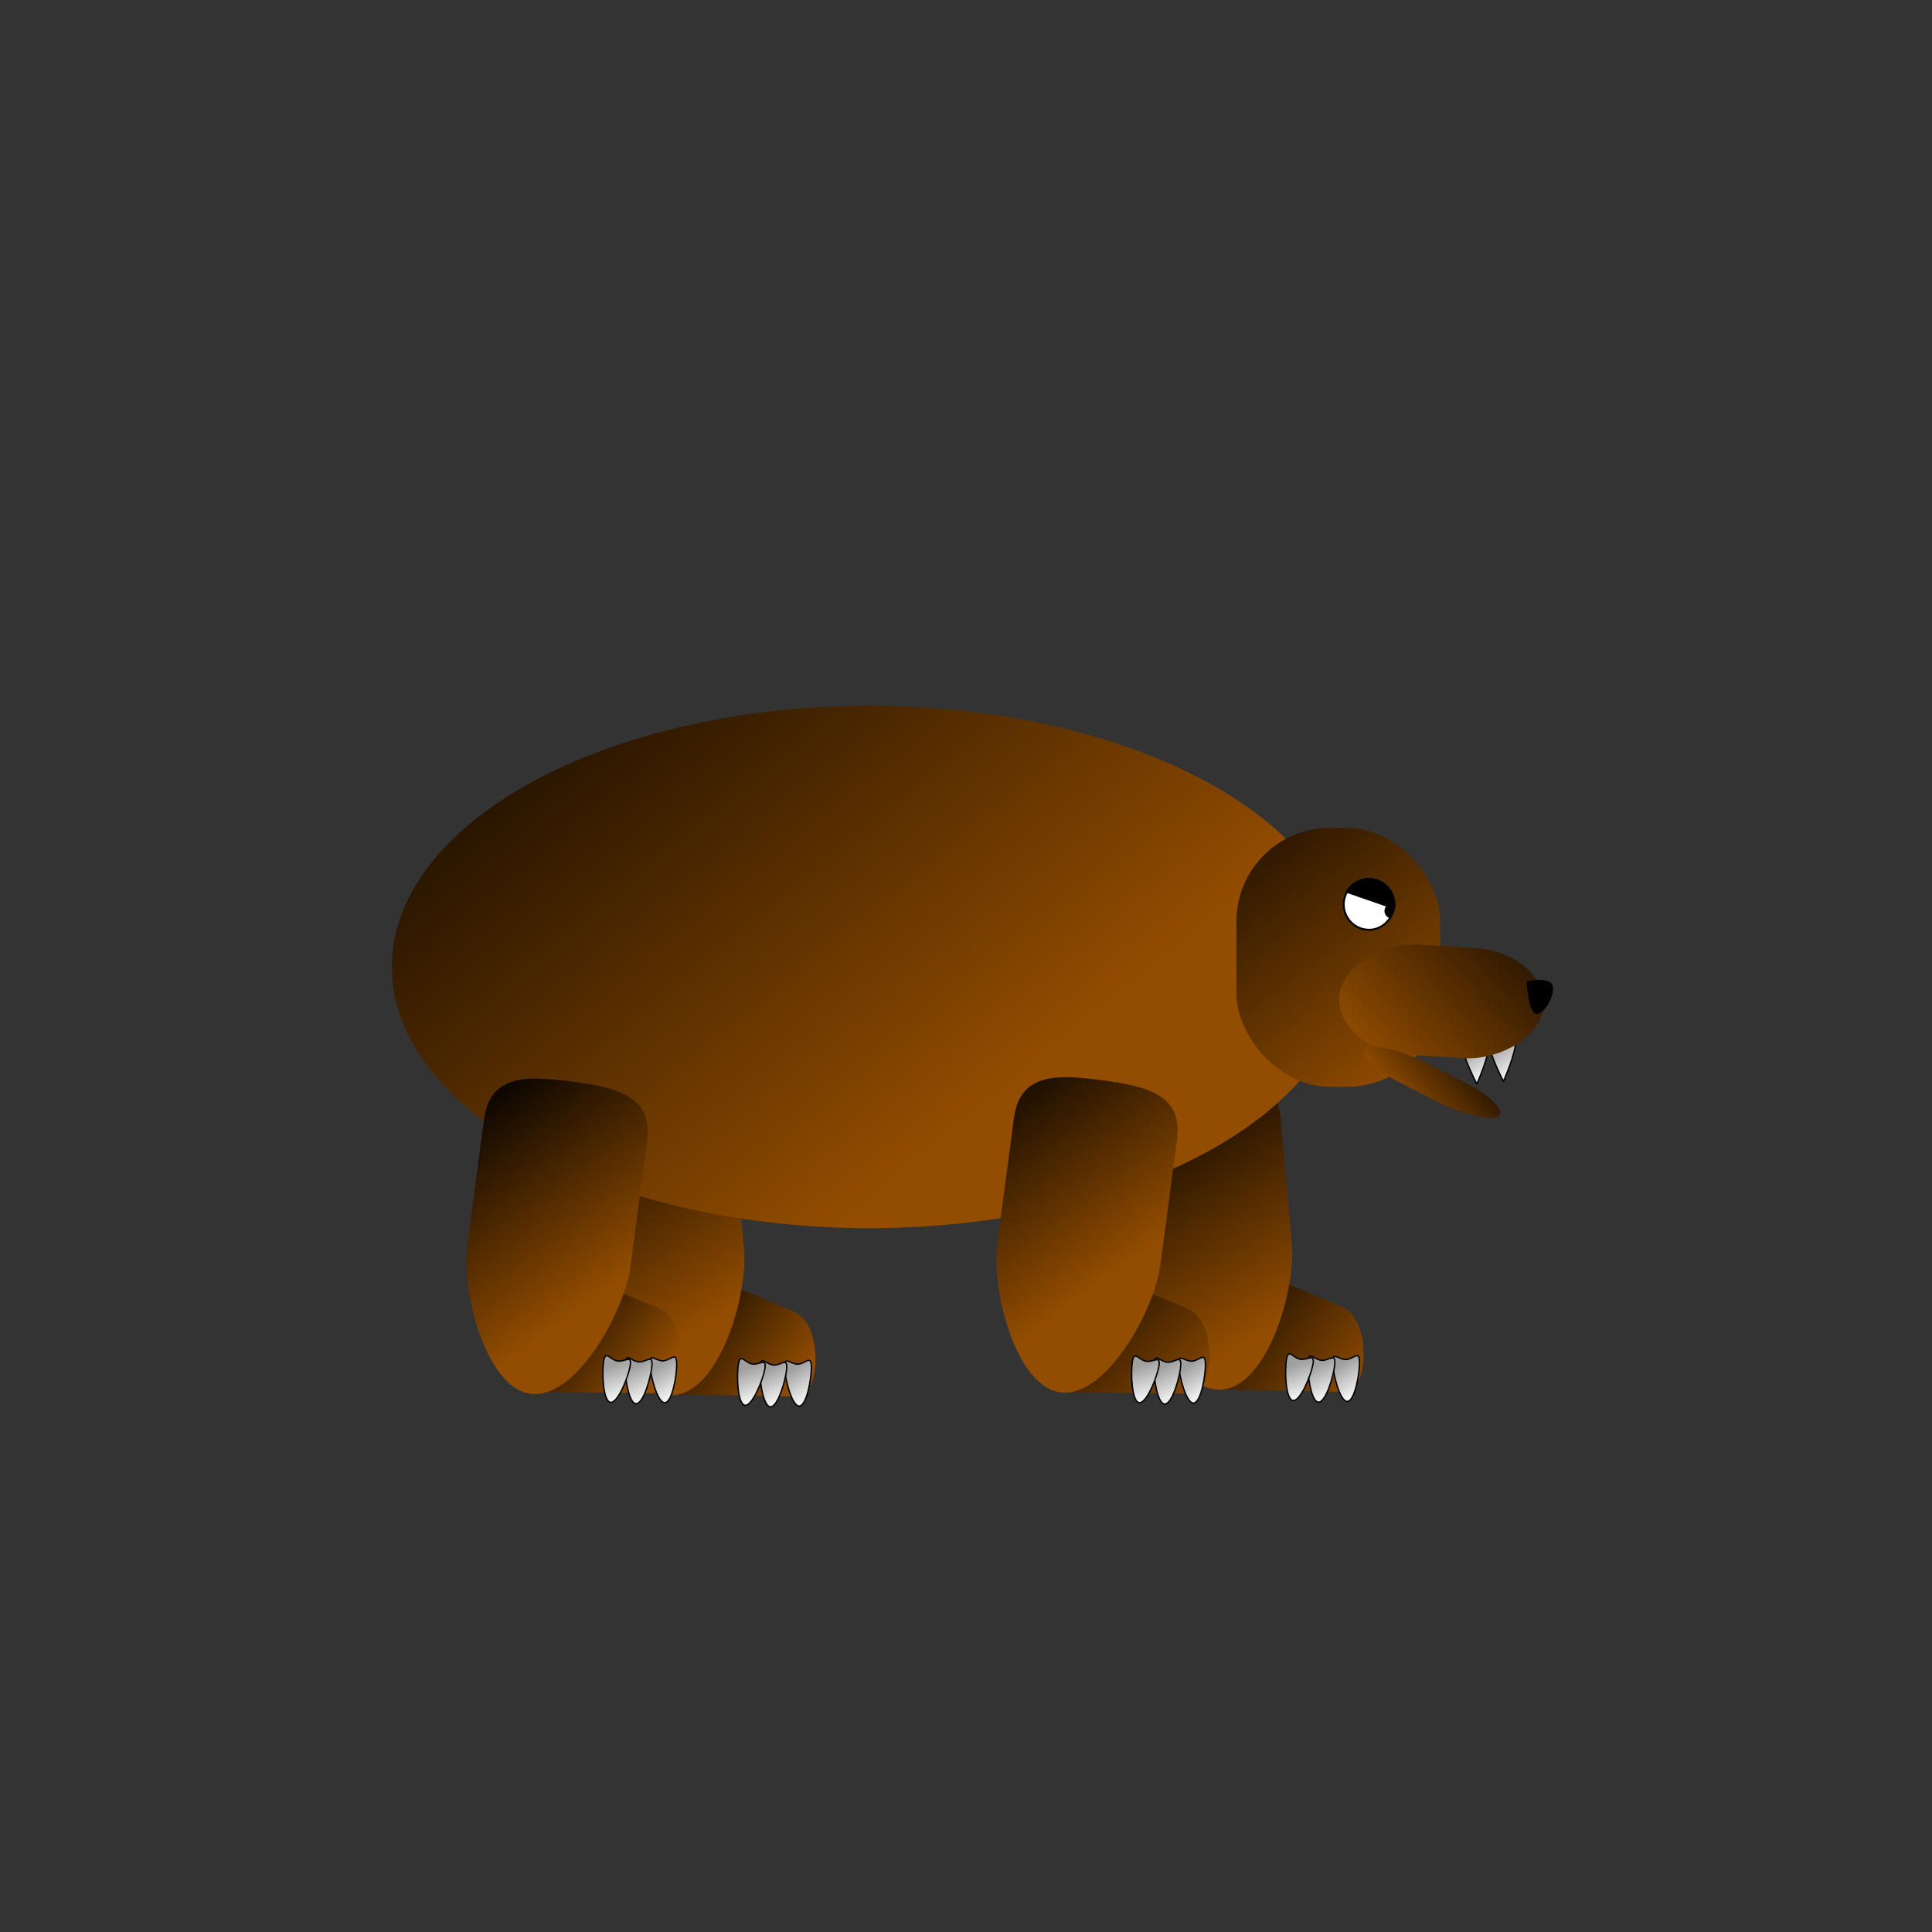 <?xml version="1.0" encoding="UTF-8" standalone="no"?>
<!-- Created with Inkscape (http://www.inkscape.org/) -->

<svg
   xmlns:dc="http://purl.org/dc/elements/1.1/"
   xmlns:cc="http://creativecommons.org/ns#"
   xmlns:rdf="http://www.w3.org/1999/02/22-rdf-syntax-ns#"
   xmlns:svg="http://www.w3.org/2000/svg"
   xmlns="http://www.w3.org/2000/svg"
   xmlns:xlink="http://www.w3.org/1999/xlink"
   xmlns:sodipodi="http://sodipodi.sourceforge.net/DTD/sodipodi-0.dtd"
   xmlns:inkscape="http://www.inkscape.org/namespaces/inkscape"
   width="1000"
   height="1000"
   id="svg2"
   version="1.1"
   inkscape:version="0.48.4 r9939"
   sodipodi:docname="Bear.svg">
  <rect width="100%" height="100%" fill="#333333" stroke="none"/>
  <defs
     id="defs4">
    <linearGradient
       id="linearGradient3834">
      <stop
         style="stop-color:#934d00;stop-opacity:1;"
         offset="0"
         id="stop3836" />
      <stop
         style="stop-color:#000000;stop-opacity:1;"
         offset="1"
         id="stop3838" />
    </linearGradient>
    <linearGradient
       id="linearGradient3776">
      <stop
         style="stop-color:#a0a0a0;stop-opacity:1;"
         offset="0"
         id="stop3778" />
      <stop
         style="stop-color:#ffffff;stop-opacity:1;"
         offset="1"
         id="stop3780" />
    </linearGradient>
    <linearGradient
       inkscape:collect="always"
       xlink:href="#linearGradient3776"
       id="linearGradient3782"
       x1="421.617"
       y1="735.321"
       x2="431.204"
       y2="751.863"
       gradientUnits="userSpaceOnUse"
       gradientTransform="matrix(0.986,0.166,-0.166,0.986,21.464,-35.381)" />
    <linearGradient
       inkscape:collect="always"
       xlink:href="#linearGradient3776"
       id="linearGradient3786"
       gradientUnits="userSpaceOnUse"
       gradientTransform="matrix(0.998,0.068,-0.068,0.998,-43.912,-1.753)"
       x1="421.617"
       y1="735.321"
       x2="431.204"
       y2="751.863" />
    <linearGradient
       inkscape:collect="always"
       xlink:href="#linearGradient3776"
       id="linearGradient3790"
       gradientUnits="userSpaceOnUse"
       gradientTransform="matrix(0.999,-0.041,0.041,0.999,-111.81,43.052)"
       x1="421.617"
       y1="735.321"
       x2="431.204"
       y2="751.863" />
    <linearGradient
       inkscape:collect="always"
       xlink:href="#linearGradient3776"
       id="linearGradient3800"
       gradientUnits="userSpaceOnUse"
       gradientTransform="matrix(0.999,-0.034,0.034,0.999,-37.242,41.692)"
       x1="421.617"
       y1="735.321"
       x2="431.204"
       y2="751.863" />
    <linearGradient
       inkscape:collect="always"
       xlink:href="#linearGradient3776"
       id="linearGradient3802"
       gradientUnits="userSpaceOnUse"
       gradientTransform="matrix(0.997,0.075,-0.075,0.997,30.957,-2.653)"
       x1="421.617"
       y1="735.321"
       x2="431.204"
       y2="751.863" />
    <linearGradient
       inkscape:collect="always"
       xlink:href="#linearGradient3776"
       id="linearGradient3804"
       gradientUnits="userSpaceOnUse"
       gradientTransform="matrix(0.985,0.172,-0.172,0.985,96.559,-35.838)"
       x1="421.617"
       y1="735.321"
       x2="431.204"
       y2="751.863" />
    <linearGradient
       inkscape:collect="always"
       xlink:href="#linearGradient3776"
       id="linearGradient3814"
       gradientUnits="userSpaceOnUse"
       gradientTransform="matrix(0.999,-0.041,0.041,0.999,162.233,42.992)"
       x1="421.617"
       y1="735.321"
       x2="431.204"
       y2="751.863" />
    <linearGradient
       inkscape:collect="always"
       xlink:href="#linearGradient3776"
       id="linearGradient3816"
       gradientUnits="userSpaceOnUse"
       gradientTransform="matrix(0.998,0.069,-0.069,0.998,230.155,-1.778)"
       x1="421.617"
       y1="735.321"
       x2="431.204"
       y2="751.863" />
    <linearGradient
       inkscape:collect="always"
       xlink:href="#linearGradient3776"
       id="linearGradient3818"
       gradientUnits="userSpaceOnUse"
       gradientTransform="matrix(0.986,0.166,-0.166,0.986,295.548,-35.371)"
       x1="421.617"
       y1="735.321"
       x2="431.204"
       y2="751.863" />
    <linearGradient
       inkscape:collect="always"
       xlink:href="#linearGradient3776"
       id="linearGradient3828"
       gradientUnits="userSpaceOnUse"
       gradientTransform="matrix(0.999,-0.032,0.032,0.999,248.211,38.218)"
       x1="421.617"
       y1="735.321"
       x2="431.204"
       y2="751.863" />
    <linearGradient
       inkscape:collect="always"
       xlink:href="#linearGradient3776"
       id="linearGradient3830"
       gradientUnits="userSpaceOnUse"
       gradientTransform="matrix(0.997,0.077,-0.077,0.997,316.518,-5.962)"
       x1="421.617"
       y1="735.321"
       x2="431.204"
       y2="751.863" />
    <linearGradient
       inkscape:collect="always"
       xlink:href="#linearGradient3776"
       id="linearGradient3832"
       gradientUnits="userSpaceOnUse"
       gradientTransform="matrix(0.985,0.175,-0.175,0.985,382.2,-38.988)"
       x1="421.617"
       y1="735.321"
       x2="431.204"
       y2="751.863" />
    <linearGradient
       inkscape:collect="always"
       xlink:href="#linearGradient3834"
       id="linearGradient3840"
       x1="400.869"
       y1="522.182"
       x2="191.677"
       y2="185.008"
       gradientUnits="userSpaceOnUse" />
    <linearGradient
       inkscape:collect="always"
       xlink:href="#linearGradient3834"
       id="linearGradient3850"
       x1="697.881"
       y1="783.493"
       x2="617.384"
       y2="717.779"
       gradientUnits="userSpaceOnUse"
       gradientTransform="translate(9.286,-12.143)" />
    <linearGradient
       inkscape:collect="always"
       xlink:href="#linearGradient3834"
       id="linearGradient3858"
       x1="652.762"
       y1="749.674"
       x2="576.435"
       y2="626.102"
       gradientUnits="userSpaceOnUse"
       gradientTransform="translate(9.286,-12.143)" />
    <linearGradient
       inkscape:collect="always"
       xlink:href="#linearGradient3834"
       id="linearGradient3866"
       x1="625.714"
       y1="789.862"
       x2="547.857"
       y2="712.005"
       gradientUnits="userSpaceOnUse"
       gradientTransform="translate(1.0699211e-6,-10)" />
    <linearGradient
       inkscape:collect="always"
       xlink:href="#linearGradient3834"
       id="linearGradient3874"
       x1="585.622"
       y1="715.487"
       x2="508.552"
       y2="610.129"
       gradientUnits="userSpaceOnUse"
       gradientTransform="translate(1.0699211e-6,-10)" />
    <linearGradient
       inkscape:collect="always"
       xlink:href="#linearGradient3834"
       id="linearGradient3882"
       x1="419.108"
       y1="762.03"
       x2="350.806"
       y2="708.102"
       gradientUnits="userSpaceOnUse" />
    <linearGradient
       inkscape:collect="always"
       xlink:href="#linearGradient3834"
       id="linearGradient3890"
       x1="376.334"
       y1="731.816"
       x2="296.435"
       y2="612.888"
       gradientUnits="userSpaceOnUse" />
    <linearGradient
       inkscape:collect="always"
       xlink:href="#linearGradient3834"
       id="linearGradient3898"
       x1="318.122"
       y1="717.987"
       x2="243.195"
       y2="614.772"
       gradientUnits="userSpaceOnUse" />
    <linearGradient
       inkscape:collect="always"
       xlink:href="#linearGradient3834"
       id="linearGradient3906"
       x1="347.857"
       y1="755.934"
       x2="286.071"
       y2="708.434"
       gradientUnits="userSpaceOnUse" />
    <linearGradient
       inkscape:collect="always"
       xlink:href="#linearGradient3834"
       id="linearGradient3924"
       x1="803.21"
       y1="487.046"
       x2="704.892"
       y2="354.726"
       gradientUnits="userSpaceOnUse"
       gradientTransform="matrix(1.258,0,0,1.276,-275.672,-11.908)" />
    <linearGradient
       inkscape:collect="always"
       xlink:href="#linearGradient3834"
       id="linearGradient3928"
       gradientUnits="userSpaceOnUse"
       gradientTransform="matrix(0.683,0,0,1.006,-0.614,-1236.923)"
       x1="803.21"
       y1="487.046"
       x2="704.892"
       y2="354.726" />
    <linearGradient
       inkscape:collect="always"
       xlink:href="#linearGradient3834"
       id="linearGradient3937"
       gradientUnits="userSpaceOnUse"
       gradientTransform="matrix(0.203,0,0,0.74,75.961,-1363.838)"
       x1="803.21"
       y1="487.046"
       x2="704.892"
       y2="354.726" />
    <linearGradient
       inkscape:collect="always"
       xlink:href="#linearGradient3776"
       id="linearGradient3960"
       gradientUnits="userSpaceOnUse"
       gradientTransform="matrix(0.999,-0.032,0.032,0.999,329.023,-127.479)"
       x1="421.617"
       y1="735.321"
       x2="431.204"
       y2="751.863" />
    <linearGradient
       inkscape:collect="always"
       xlink:href="#linearGradient3776"
       id="linearGradient3964"
       gradientUnits="userSpaceOnUse"
       gradientTransform="matrix(0.999,-0.032,0.032,0.999,315.26,-126.09)"
       x1="421.617"
       y1="735.321"
       x2="431.204"
       y2="751.863" />
  </defs>
  <sodipodi:namedview
     id="base"
     pagecolor="#ffffff"
     bordercolor="#666666"
     borderopacity="1.0"
     inkscape:pageopacity="0.0"
     inkscape:pageshadow="2"
     inkscape:zoom="1.4"
     inkscape:cx="596.71673"
     inkscape:cy="438.32074"
     inkscape:document-units="px"
     inkscape:current-layer="layer1"
     showgrid="false"
     inkscape:window-width="1920"
     inkscape:window-height="1018"
     inkscape:window-x="-8"
     inkscape:window-y="-8"
     inkscape:window-maximized="1" />
  <g
     inkscape:label="Layer 1"
     inkscape:groupmode="layer"
     id="layer1"
     transform="translate(0,-52.362)">
    <path
       sodipodi:nodetypes="sssssss"
       inkscape:connector-curvature="0"
       id="path3792"
       d="m 349.678,705.611 61.382,25.632 c 5.842,2.44 11.248,11.332 11.025,25.18 -0.223,13.848 -5.401,18.844 -11.731,18.743 l -65.349,-1.05 c -6.331,-0.102 -7.379,-29.844 -7.156,-43.692 0.223,-13.848 5.986,-27.253 11.829,-24.813 z"
       style="fill:url(#linearGradient3882);fill-opacity:1;stroke:none;stroke-width:1;stroke-linecap:butt;stroke-linejoin:round;stroke-miterlimit:4;stroke-opacity:1" />
    <path
       sodipodi:nodetypes="sssssss"
       inkscape:connector-curvature="0"
       id="path3764"
       d="m 334.556,612.1 c 23.489,-2.105 42.564,-1.963 44.669,21.526 l 5.864,65.452 c 2.105,23.489 -12.498,73.263 -35.987,75.368 -23.489,2.105 -46.708,-44.28 -48.812,-67.77 l -5.864,-65.452 c -2.105,-23.489 16.641,-27.02 40.131,-29.124 z"
       style="fill:url(#linearGradient3890);fill-opacity:1;stroke:none;stroke-width:0.861;stroke-linecap:butt;stroke-linejoin:round;stroke-miterlimit:4;stroke-opacity:1" />
    <path
       sodipodi:nodetypes="sssssss"
       inkscape:connector-curvature="0"
       id="path3820"
       d="m 633.52,703.073 61.32,25.781 c 5.837,2.454 11.22,11.359 10.964,25.207 -0.256,13.848 -5.446,18.831 -11.777,18.714 l -65.346,-1.208 c -6.33,-0.117 -7.306,-29.862 -7.05,-43.709 0.256,-13.848 6.052,-27.238 11.889,-24.784 z"
       style="fill:url(#linearGradient3850);fill-opacity:1;stroke:none;stroke-width:1;stroke-linecap:butt;stroke-linejoin:round;stroke-miterlimit:4;stroke-opacity:1" />
    <path
       style="fill:url(#linearGradient3858);fill-opacity:1;stroke:none;stroke-width:0.861;stroke-linecap:butt;stroke-linejoin:round;stroke-miterlimit:4;stroke-opacity:1"
       d="m 618.127,609.243 c 23.489,-2.105 42.564,-1.963 44.669,21.526 l 5.864,65.452 c 2.105,23.489 -12.498,73.263 -35.987,75.368 -23.489,2.105 -46.708,-44.28 -48.812,-67.77 l -5.864,-65.452 c -2.105,-23.489 16.641,-27.02 40.131,-29.124 z"
       id="path3766"
       inkscape:connector-curvature="0"
       sodipodi:nodetypes="sssssss" />
    <path
       sodipodi:nodetypes="sssss"
       inkscape:connector-curvature="0"
       id="path3822"
       d="m 696.674,756.041 c 3.855,-0.123 6.807,-4.966 7,1.043 0.192,6.008 -2.45,20.525 -6.306,20.648 -3.855,0.123 -7.421,-14.194 -7.613,-20.203 -0.192,-6.008 3.063,-1.365 6.919,-1.488 z"
       style="fill:url(#linearGradient3828);fill-opacity:1;stroke:#000000;stroke-width:0.712;stroke-linecap:butt;stroke-linejoin:round;stroke-miterlimit:4;stroke-opacity:1" />
    <path
       style="fill:url(#linearGradient3830);fill-opacity:1;stroke:#000000;stroke-width:0.712;stroke-linecap:butt;stroke-linejoin:round;stroke-miterlimit:4;stroke-opacity:1"
       d="m 684.053,756.473 c 3.846,0.298 7.308,-4.194 6.844,1.799 -0.464,5.993 -4.673,20.135 -8.519,19.838 -3.846,-0.298 -5.829,-14.919 -5.365,-20.912 0.464,-5.993 3.194,-1.023 7.04,-0.725 z"
       id="path3824"
       inkscape:connector-curvature="0"
       sodipodi:nodetypes="sssss" />
    <path
       sodipodi:nodetypes="sssss"
       inkscape:connector-curvature="0"
       id="path3826"
       d="m 672.982,755.892 c 3.798,0.674 7.685,-3.455 6.634,2.464 -1.051,5.919 -6.63,19.578 -10.428,18.904 -3.798,-0.674 -4.334,-15.42 -3.283,-21.338 1.051,-5.919 3.279,-0.704 7.077,-0.029 z"
       style="fill:url(#linearGradient3832);fill-opacity:1;stroke:#000000;stroke-width:0.712;stroke-linecap:butt;stroke-linejoin:round;stroke-miterlimit:4;stroke-opacity:1" />
    <path
       sodipodi:type="arc"
       style="fill:url(#linearGradient3840);fill-opacity:1;stroke:none"
       id="path3755"
       sodipodi:cx="360.71429"
       sodipodi:cy="434.50504"
       sodipodi:rx="299.28571"
       sodipodi:ry="123.57143"
       d="m 660,434.505 a 299.286,123.571 0 1 1 -598.571,0 299.286,123.571 0 1 1 598.571,0 z"
       transform="matrix(0.826,0,0,1.092,152.131,78.386)" />
    <path
       style="fill:url(#linearGradient3866);fill-opacity:1;stroke:none;stroke-width:1;stroke-linecap:butt;stroke-linejoin:round;stroke-miterlimit:4;stroke-opacity:1"
       d="m 553.287,704.485 61.541,25.249 c 5.858,2.403 11.318,11.262 11.182,25.111 -0.136,13.849 -5.283,18.878 -11.614,18.815 l -65.354,-0.642 c -6.331,-0.062 -7.565,-29.797 -7.429,-43.647 0.136,-13.849 5.816,-27.29 11.674,-24.886 z"
       id="path3806"
       inkscape:connector-curvature="0"
       sodipodi:nodetypes="sssssss" />
    <path
       style="fill:url(#linearGradient3814);fill-opacity:1;stroke:#000000;stroke-width:0.712;stroke-linecap:butt;stroke-linejoin:round;stroke-miterlimit:4;stroke-opacity:1"
       d="m 616.898,756.903 c 3.854,-0.157 6.764,-5.024 7.008,0.982 0.244,6.006 -2.272,20.545 -6.126,20.702 -3.854,0.157 -7.543,-14.129 -7.788,-20.136 -0.244,-6.006 3.051,-1.391 6.906,-1.548 z"
       id="path3808"
       inkscape:connector-curvature="0"
       sodipodi:nodetypes="sssss" />
    <path
       sodipodi:nodetypes="sssss"
       inkscape:connector-curvature="0"
       id="path3810"
       d="m 604.282,757.444 c 3.848,0.264 7.272,-4.257 6.86,1.74 -0.412,5.997 -4.498,20.175 -8.347,19.911 -3.848,-0.264 -5.958,-14.868 -5.546,-20.865 0.412,-5.997 3.185,-1.05 7.033,-0.786 z"
       style="fill:url(#linearGradient3816);fill-opacity:1;stroke:#000000;stroke-width:0.712;stroke-linecap:butt;stroke-linejoin:round;stroke-miterlimit:4;stroke-opacity:1" />
    <path
       style="fill:url(#linearGradient3818);fill-opacity:1;stroke:#000000;stroke-width:0.712;stroke-linecap:butt;stroke-linejoin:round;stroke-miterlimit:4;stroke-opacity:1"
       d="m 593.206,756.96 c 3.804,0.641 7.655,-3.521 6.655,2.406 -1,5.928 -6.461,19.635 -10.264,18.993 -3.804,-0.641 -4.467,-15.381 -3.467,-21.309 1,-5.928 3.273,-0.732 7.076,-0.09 z"
       id="path3812"
       inkscape:connector-curvature="0"
       sodipodi:nodetypes="sssss" />
    <path
       sodipodi:nodetypes="sssssss"
       inkscape:connector-curvature="0"
       id="path3768"
       d="m 570.357,611.473 c 23.378,3.104 41.957,7.429 38.853,30.808 l -8.648,65.143 c -3.104,23.378 -28.277,68.732 -51.655,65.628 -23.378,-3.104 -35.847,-53.454 -32.743,-76.832 l 8.648,-65.143 c 3.104,-23.378 22.167,-22.707 45.545,-19.604 z"
       style="fill:url(#linearGradient3874);fill-opacity:1;stroke:none;stroke-width:0.861;stroke-linecap:butt;stroke-linejoin:round;stroke-miterlimit:4;stroke-opacity:1" />
    <path
       sodipodi:nodetypes="sssss"
       inkscape:connector-curvature="0"
       id="path3794"
       d="m 412.96,758.425 c 3.855,-0.133 6.795,-4.982 7.002,1.026 0.207,6.008 -2.4,20.531 -6.255,20.663 -3.855,0.133 -7.455,-14.176 -7.662,-20.184 -0.207,-6.008 3.06,-1.372 6.915,-1.505 z"
       style="fill:url(#linearGradient3800);fill-opacity:1;stroke:#000000;stroke-width:0.712;stroke-linecap:butt;stroke-linejoin:round;stroke-miterlimit:4;stroke-opacity:1" />
    <path
       style="fill:url(#linearGradient3906);fill-opacity:1;stroke:none;stroke-width:1;stroke-linecap:butt;stroke-linejoin:round;stroke-miterlimit:4;stroke-opacity:1"
       d="m 279.591,704.339 61.554,25.217 c 5.859,2.4 11.324,11.256 11.196,25.105 -0.129,13.849 -5.273,18.88 -11.604,18.821 l -65.354,-0.608 c -6.331,-0.059 -7.58,-29.793 -7.451,-43.643 0.129,-13.849 5.802,-27.293 11.661,-24.893 z"
       id="rect3770"
       inkscape:connector-curvature="0"
       sodipodi:nodetypes="sssssss" />
    <path
       style="fill:url(#linearGradient3898);fill-opacity:1;stroke:none;stroke-width:0.861;stroke-linecap:butt;stroke-linejoin:round;stroke-miterlimit:4;stroke-opacity:1"
       d="m 296.071,612.187 c 23.378,3.104 41.957,7.429 38.853,30.808 l -8.648,65.143 c -3.104,23.378 -28.277,68.732 -51.655,65.628 -23.378,-3.104 -35.847,-53.454 -32.743,-76.832 l 8.648,-65.143 c 3.104,-23.378 22.167,-22.707 45.545,-19.604 z"
       id="rect3759"
       inkscape:connector-curvature="0"
       sodipodi:nodetypes="sssssss" />
    <path
       style="fill:url(#linearGradient3802);fill-opacity:1;stroke:#000000;stroke-width:0.712;stroke-linecap:butt;stroke-linejoin:round;stroke-miterlimit:4;stroke-opacity:1"
       d="m 400.341,758.888 c 3.847,0.288 7.298,-4.212 6.849,1.783 -0.449,5.995 -4.624,20.146 -8.471,19.858 -3.847,-0.288 -5.865,-14.905 -5.416,-20.899 0.449,-5.995 3.191,-1.03 7.038,-0.742 z"
       id="path3796"
       inkscape:connector-curvature="0"
       sodipodi:nodetypes="sssss" />
    <path
       style="fill:url(#linearGradient3790);fill-opacity:1;stroke:#000000;stroke-width:0.712;stroke-linecap:butt;stroke-linejoin:round;stroke-miterlimit:4;stroke-opacity:1"
       d="m 343.229,756.724 c 3.854,-0.159 6.762,-5.028 7.009,0.978 0.247,6.006 -2.261,20.546 -6.116,20.705 -3.854,0.159 -7.551,-14.126 -7.798,-20.132 -0.247,-6.006 3.051,-1.393 6.905,-1.551 z"
       id="path3788"
       inkscape:connector-curvature="0"
       sodipodi:nodetypes="sssss" />
    <path
       sodipodi:nodetypes="sssss"
       inkscape:connector-curvature="0"
       id="path3798"
       d="m 389.268,758.334 c 3.8,0.665 7.677,-3.474 6.64,2.448 -1.037,5.921 -6.583,19.594 -10.382,18.929 -3.8,-0.665 -4.371,-15.409 -3.334,-21.33 1.037,-5.921 3.277,-0.711 7.077,-0.046 z"
       style="fill:url(#linearGradient3804);fill-opacity:1;stroke:#000000;stroke-width:0.712;stroke-linecap:butt;stroke-linejoin:round;stroke-miterlimit:4;stroke-opacity:1" />
    <path
       sodipodi:nodetypes="sssss"
       inkscape:connector-curvature="0"
       id="path3784"
       d="m 330.613,757.273 c 3.848,0.262 7.269,-4.261 6.861,1.736 -0.409,5.997 -4.488,20.177 -8.336,19.915 -3.848,-0.262 -5.966,-14.865 -5.557,-20.862 0.409,-5.997 3.184,-1.052 7.033,-0.79 z"
       style="fill:url(#linearGradient3786);fill-opacity:1;stroke:#000000;stroke-width:0.712;stroke-linecap:butt;stroke-linejoin:round;stroke-miterlimit:4;stroke-opacity:1" />
    <path
       style="fill:url(#linearGradient3782);fill-opacity:1;stroke:#000000;stroke-width:0.712;stroke-linecap:butt;stroke-linejoin:round;stroke-miterlimit:4;stroke-opacity:1"
       d="m 319.537,756.794 c 3.804,0.639 7.653,-3.526 6.657,2.403 -0.997,5.928 -6.45,19.638 -10.254,18.999 -3.804,-0.639 -4.475,-15.379 -3.479,-21.307 0.997,-5.928 3.272,-0.734 7.076,-0.094 z"
       id="rect3773"
       inkscape:connector-curvature="0"
       sodipodi:nodetypes="sssss" />
    <rect
       style="fill:url(#linearGradient3924);fill-opacity:1;stroke:none"
       id="rect3908"
       width="105.481"
       height="134.006"
       x="639.982"
       y="480.887"
       ry="48.32" />
    <path
       sodipodi:nodetypes="sscss"
       inkscape:connector-curvature="0"
       id="path3962"
       d="m 763.723,591.733 c 3.855,-0.123 6.807,-4.966 7,1.043 0.192,6.008 -6.306,20.648 -6.306,20.648 0,0 -7.421,-14.194 -7.613,-20.203 -0.192,-6.008 3.063,-1.365 6.919,-1.488 z"
       style="fill:url(#linearGradient3964);fill-opacity:1;stroke:#000000;stroke-width:0.712;stroke-linecap:butt;stroke-linejoin:round;stroke-miterlimit:4;stroke-opacity:1" />
    <path
       style="fill:url(#linearGradient3960);fill-opacity:1;stroke:#000000;stroke-width:0.712;stroke-linecap:butt;stroke-linejoin:round;stroke-miterlimit:4;stroke-opacity:1"
       d="m 777.486,590.344 c 3.855,-0.123 6.807,-4.966 7,1.043 0.192,6.008 -6.306,20.648 -6.306,20.648 0,0 -7.421,-14.194 -7.613,-20.203 -0.192,-6.008 3.063,-1.365 6.919,-1.488 z"
       id="path3958"
       inkscape:connector-curvature="0"
       sodipodi:nodetypes="sscss" />
    <rect
       ry="38.11"
       y="-848.254"
       x="496.429"
       height="105.691"
       width="57.258"
       id="rect3926"
       style="fill:url(#linearGradient3928);fill-opacity:1;stroke:none"
       transform="matrix(-0.091,0.996,-0.998,-0.06,0,0)" />
    <path
       style="fill:#000000;fill-opacity:1;stroke:none"
       d="m 802.986,561.387 c 3.22,3.366 -2.892,15.797 -7.486,15.797 -4.594,0 -5.268,-16.829 -5.268,-16.829 0,0 9.534,-2.334 12.755,1.032 z"
       id="path3932"
       inkscape:connector-curvature="0"
       sodipodi:nodetypes="sscs" />
    <rect
       transform="matrix(-0.795,0.606,-0.891,-0.454,0,0)"
       style="fill:url(#linearGradient3937);fill-opacity:1;stroke:none"
       id="rect3935"
       width="17.034"
       height="77.771"
       x="223.832"
       y="-1077.844"
       ry="28.042" />
    <path
       style="fill:#000000;fill-opacity:1;stroke:#000000;stroke-opacity:1"
       d="m 721.719,520.893 c -0.021,-0.01 -0.041,-0.022 -0.062,-0.031 -0.393,-0.166 -0.828,-0.25 -1.281,-0.25 -0.453,0 -0.888,0.084 -1.281,0.25 -0.393,0.166 -0.765,0.422 -1.062,0.719 -0.297,0.297 -0.521,0.638 -0.688,1.031 -0.166,0.393 -0.25,0.828 -0.25,1.281 0,0.453 0.084,0.888 0.25,1.281 0.166,0.393 0.39,0.734 0.688,1.031 0.297,0.297 0.67,0.553 1.062,0.719 0.201,0.085 0.437,0.081 0.656,0.125 1.093,-1.846 1.898,-3.872 1.969,-6.156 z"
       id="path3956"
       inkscape:connector-curvature="0" />
    <path
       style="fill:#ffffff;fill-opacity:1;stroke:#000000;stroke-opacity:1"
       d="m 708.625,507.362 c -7.253,0 -13.125,5.872 -13.125,13.125 0,7.253 5.872,13.125 13.125,13.125 4.813,0 8.839,-2.701 11.125,-6.562 -0.219,-0.044 -0.455,-0.04 -0.656,-0.125 -0.393,-0.166 -0.765,-0.422 -1.062,-0.719 -0.297,-0.297 -0.521,-0.638 -0.688,-1.031 -0.166,-0.393 -0.25,-0.828 -0.25,-1.281 0,-0.453 0.084,-0.888 0.25,-1.281 0.166,-0.393 0.39,-0.734 0.688,-1.031 0.297,-0.297 0.67,-0.553 1.062,-0.719 0.393,-0.166 0.828,-0.25 1.281,-0.25 0.453,0 0.888,0.084 1.281,0.25 0.022,0.009 0.041,0.022 0.062,0.031 0.004,-0.137 0.031,-0.268 0.031,-0.406 0,-7.253 -5.872,-13.125 -13.125,-13.125 z"
       id="path3949"
       inkscape:connector-curvature="0" />
    <path
       style="fill:#000000;fill-opacity:1;stroke:#000000;stroke-width:1;stroke-linecap:butt;stroke-linejoin:round;stroke-miterlimit:4;stroke-opacity:1;stroke-dasharray:none"
       d="m 708.366,507.358 c -4.866,0 -9.075,2.661 -11.344,6.594 l 24.312,8.438 c 0.091,-0.623 0.156,-1.258 0.156,-1.906 0,-7.253 -5.872,-13.125 -13.125,-13.125 z"
       id="rect3947"
       inkscape:connector-curvature="0" />
  </g>
</svg>
